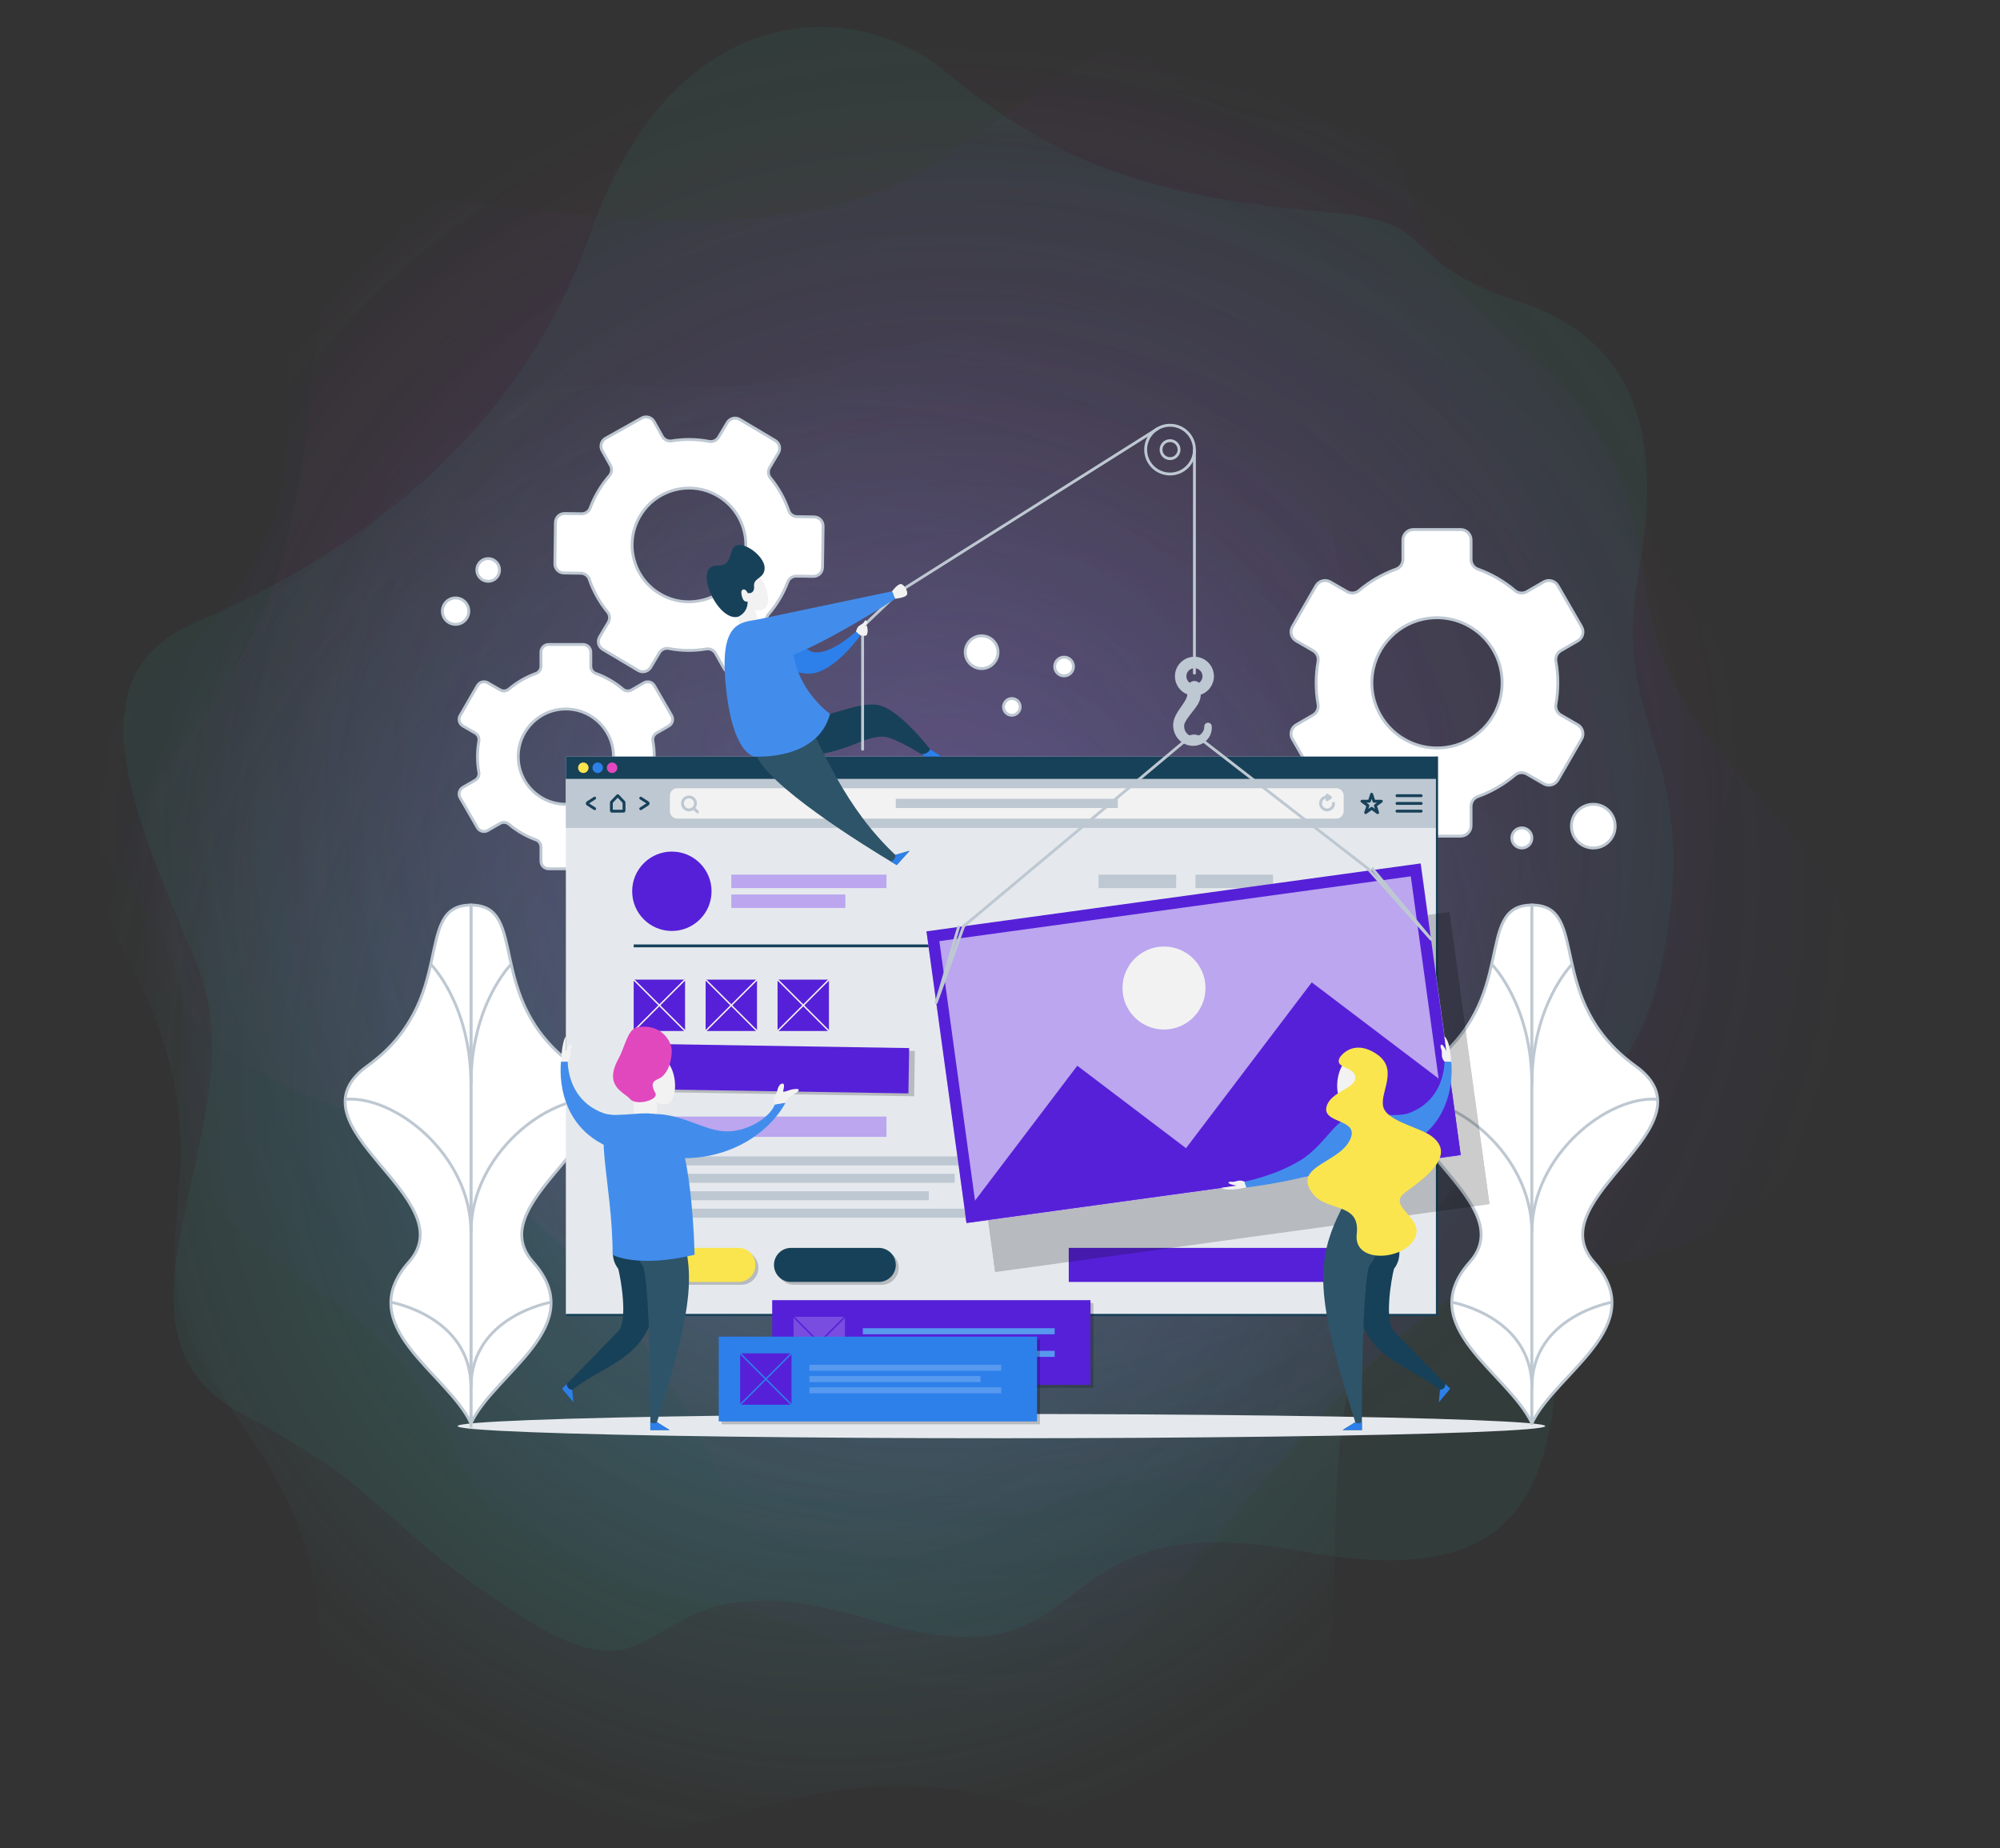 <?xml version="1.0" encoding="utf-8"?>
<!-- Generator: Adobe Illustrator 16.0.3, SVG Export Plug-In . SVG Version: 6.00 Build 0)  -->
<!DOCTYPE svg PUBLIC "-//W3C//DTD SVG 1.1//EN" "http://www.w3.org/Graphics/SVG/1.1/DTD/svg11.dtd">
<svg version="1.1" id="Capa_1" xmlns="http://www.w3.org/2000/svg" xmlns:xlink="http://www.w3.org/1999/xlink" x="0px" y="0px"
	 width="699px" height="646px" viewBox="0 0 699 646" enable-background="new 0 0 699 646" xml:space="preserve">
<rect x="0" y="0" width="699" height="646" fill="#333333" stroke="none"/>
<radialGradient id="SVGID_1_" cx="2.644" cy="-94.623" r="0.5" gradientTransform="matrix(3.239988e-014 546.096 -524.019 3.342851e-014 -49293.348 -1065.102)" gradientUnits="userSpaceOnUse">
	<stop  offset="0" style="stop-color:#64ECF5"/>
	<stop  offset="1" style="stop-color:#64ECF5;stop-opacity:0"/>
</radialGradient>
<path opacity="0.25" fill="url(#SVGID_1_)" enable-background="new    " d="M227.837,134.788
	c44.037,2.003,48.041-2.003,112.096-20.037c6.007-2.003,23.22-6.412,44.037-8.015c26.022-2.003,38.032,18.033,54.047,28.051
	c16.015,10.018,22.02,14.025,28.023,52.095c6.005,38.069,0,50.091,44.038,88.161c44.037,38.069,64.054,76.139,8.006,130.236
	c-56.047,54.1-50.042,100.184-52.044,156.286c-2.002,56.102-44.038,84.153-102.087,70.127c-58.05-14.024-68.058-8.014-152.13,14.026
	s-100.085-10.016-100.085-70.126c0-60.111-38.032-80.146-48.041-116.213c-10.008-36.065,14.012-60.109-18.015-122.223
	c-32.027-62.113-14.013-94.172,8.007-110.202c22.019-16.029,56.048-18.033,86.074-54.099
	C169.787,136.792,183.799,132.784,227.837,134.788z"/>
<path opacity="0.05" fill="#1CEBBC" enable-background="new    " d="M330.573,25.167c34.028,28.051,64.054,42.077,124.104,48.087
	c6.006,0.601,21.23,1.741,28.024,4.008c18.016,6.011,12.011,16.029,48.041,28.051c36.029,12.022,52.045,40.073,42.036,94.172
	s20.017,62.113,10.009,126.23c-10.009,64.117-32.028,38.069-36.031,106.193s4.003,128.234-92.079,110.201
	s-66.056,50.092-150.128,24.044c-84.07-26.047-66.056,34.063-120.102,0c-54.046-34.062-44.038-42.077-100.085-72.132
	c-56.047-30.054,8.007-102.186-16.013-158.288c-24.021-56.103-42.036-100.183,0-118.216
	c42.036-18.033,110.094-56.102,138.117-136.249C234.491,1.124,296.544-2.884,330.573,25.167z"/>
<radialGradient id="SVGID_2_" cx="2.646" cy="-94.613" r="0.5" gradientTransform="matrix(3.422565e-014 542.56 -567.465 3.238085e-014 -53360.055 -1157.5)" gradientUnits="userSpaceOnUse">
	<stop  offset="0" style="stop-color:#E751AF"/>
	<stop  offset="1" style="stop-color:#E751AF;stop-opacity:0"/>
</radialGradient>
<path opacity="0.2" fill="url(#SVGID_2_)" enable-background="new    " d="M61.294,263.097
	c27.792-34.252,41.601-64.401,47.197-124.55c0.56-6.015,1.595-21.262,3.813-28.078c5.882-18.073,15.932-12.13,27.696-48.277
	c11.766-36.147,39.681-52.366,93.793-42.716c54.112,9.651,61.915-20.458,126.036-10.875S398.079,40.4,466.163,43.945
	s128.079-4.878,110.717,91.417s50.49,65.779,25.04,150.107c-25.451,84.33,34.477,65.888,0.815,120.217
	c-33.662,54.329-41.735,44.365-71.382,100.67c-29.644,56.305-102.139-7.32-158.021,17.104
	c-55.883,24.427-99.797,42.759-118.098,0.805c-18.3-41.953-56.795-109.817-137.051-137.323
	C37.928,359.435,33.502,297.35,61.294,263.097z"/>
<radialGradient id="SVGID_3_" cx="2.632" cy="-94.602" r="0.5" gradientTransform="matrix(3.799954e-014 595.482 -627 3.633899e-014 -58975 -1263.197)" gradientUnits="userSpaceOnUse">
	<stop  offset="0" style="stop-color:#5F45EA"/>
	<stop  offset="1" style="stop-color:#5F45EA;stop-opacity:0"/>
</radialGradient>
<path opacity="0.2" fill="url(#SVGID_3_)" enable-background="new    " d="M328.357,55.839
	c50.042-34.062,72.062-54.098,104.089-48.087c7.34,2.004,24.723,12.671,32.026,18.033c30.025,22.041,26.022,54.099,46.039,76.139
	c20.019,22.041,56.048,36.065,64.056,100.183c8.007,64.118,50.043,70.128,74.063,126.229
	c24.021,56.104-38.033,104.19-78.065,112.205c-40.034,8.017-50.043-12.021-114.099,60.11
	c-64.055,72.131-90.077,128.234-142.12,88.161c-52.046-40.074-82.07-20.037-126.108-48.088s-14.012-46.084-78.066-90.165
	c-64.055-44.08-40.033-58.106-46.039-100.183c-6.005-42.077-44.037-52.096-36.03-78.144c8.007-26.047,74.063-60.11,72.061-120.219
	c-2.001-60.11,22.02-86.158,58.049-82.15C194.243,73.873,278.315,89.901,328.357,55.839z"/>
<g>
	<ellipse fill="#E5E9ED" cx="350" cy="498.423" rx="190.073" ry="4.238"/>
	<g>
		<g>
			<path fill="#FFFFFF" stroke="#BEC8D2" stroke-miterlimit="10" d="M535.396,497.423c-8.429-17.762-41.68-33.909-21.702-56.335
				c19.979-22.426-43.674-47.512-14.48-68.54c32.162-23.166,15.532-56.225,36.183-56.225V497.423z"/>
			<path fill="#FFFFFF" stroke="#BEC8D2" stroke-miterlimit="10" d="M535.396,497.423c8.428-17.762,41.68-33.909,21.701-56.335
				s43.675-47.512,14.48-68.54c-32.162-23.166-15.532-56.225-36.182-56.225V497.423z"/>
		</g>
		<path fill="none" stroke="#BEC8D2" stroke-miterlimit="10" d="M535.396,484.924c0-24.945-27.987-29.787-27.987-29.787"/>
		<path fill="none" stroke="#BEC8D2" stroke-miterlimit="10" d="M535.396,430.749c0-27.211-26.671-48.025-43.979-46.532"/>
		<path fill="none" stroke="#BEC8D2" stroke-miterlimit="10" d="M535.396,379.142c0-28.149-14.054-42.142-14.054-42.142"/>
		<path fill="none" stroke="#BEC8D2" stroke-miterlimit="10" d="M535.396,484.924c0-24.945,27.986-29.787,27.986-29.787"/>
		<path fill="none" stroke="#BEC8D2" stroke-miterlimit="10" d="M535.396,430.749c0-27.211,26.67-48.025,43.979-46.532"/>
		<path fill="none" stroke="#BEC8D2" stroke-miterlimit="10" d="M535.396,379.142c0-28.149,14.053-42.142,14.053-42.142"/>
	</g>
	<g>
		<g>
			<path fill="#FFFFFF" stroke="#BEC8D2" stroke-miterlimit="10" d="M164.604,497.423c8.428-17.762,41.68-33.909,21.701-56.335
				s43.675-47.512,14.481-68.54c-32.162-23.166-15.532-56.225-36.182-56.225V497.423z"/>
			<path fill="#FFFFFF" stroke="#BEC8D2" stroke-miterlimit="10" d="M164.604,497.423c-8.428-17.762-41.68-33.909-21.702-56.335
				c19.979-22.426-43.674-47.512-14.48-68.54c32.162-23.166,15.532-56.225,36.182-56.225V497.423z"/>
		</g>
		<path fill="none" stroke="#BEC8D2" stroke-miterlimit="10" d="M164.604,484.924c0-24.945,27.987-29.787,27.987-29.787"/>
		<path fill="none" stroke="#BEC8D2" stroke-miterlimit="10" d="M164.604,430.749c0-27.211,26.67-48.025,43.979-46.532"/>
		<path fill="none" stroke="#BEC8D2" stroke-miterlimit="10" d="M164.604,379.142c0-28.149,14.053-42.142,14.053-42.142"/>
		<path fill="none" stroke="#BEC8D2" stroke-miterlimit="10" d="M164.604,484.924c0-24.945-27.987-29.787-27.987-29.787"/>
		<path fill="none" stroke="#BEC8D2" stroke-miterlimit="10" d="M164.604,430.749c0-27.211-26.67-48.025-43.979-46.532"/>
		<path fill="none" stroke="#BEC8D2" stroke-miterlimit="10" d="M164.604,379.142c0-28.149-14.053-42.142-14.053-42.142"/>
	</g>
	<path fill="#FFFFFF" stroke="#BEC8D2" stroke-miterlimit="10" d="M228.666,264.443c0-1.874-0.171-3.707-0.493-5.487
		c-0.198-1.097,0.325-2.195,1.29-2.752l4.297-2.481c1.275-0.737,1.712-2.368,0.976-3.643l-6.042-10.466
		c-0.736-1.275-2.368-1.712-3.643-0.976l-4.303,2.484c-0.965,0.558-2.179,0.46-3.029-0.259c-2.787-2.36-5.997-4.235-9.502-5.494
		c-1.047-0.376-1.735-1.38-1.735-2.492v-4.96c0-1.473-1.194-2.667-2.667-2.667H191.73c-1.473,0-2.667,1.194-2.667,2.667v4.96
		c0,1.112-0.688,2.116-1.735,2.492c-3.504,1.259-6.714,3.133-9.502,5.494c-0.85,0.72-2.064,0.817-3.029,0.259l-4.303-2.484
		c-1.276-0.736-2.907-0.299-3.644,0.976l-6.042,10.466c-0.736,1.276-0.299,2.907,0.976,3.644l4.297,2.481
		c0.965,0.557,1.488,1.656,1.29,2.752c-0.321,1.781-0.492,3.614-0.492,5.487s0.171,3.707,0.492,5.487
		c0.198,1.097-0.325,2.195-1.29,2.752l-4.297,2.481c-1.275,0.736-1.712,2.368-0.976,3.643l6.042,10.466
		c0.737,1.276,2.368,1.713,3.644,0.976l4.303-2.484c0.965-0.557,2.179-0.46,3.029,0.26c2.787,2.36,5.997,4.234,9.502,5.494
		c1.047,0.376,1.734,1.38,1.734,2.492v4.96c0,1.473,1.194,2.667,2.667,2.667h12.085c1.473,0,2.667-1.194,2.667-2.667v-4.96
		c0-1.112,0.688-2.116,1.735-2.492c3.505-1.259,6.714-3.133,9.502-5.494c0.85-0.72,2.064-0.817,3.029-0.26l4.304,2.485
		c1.275,0.736,2.907,0.299,3.643-0.977l6.042-10.466c0.736-1.275,0.299-2.907-0.976-3.643l-4.297-2.481
		c-0.965-0.557-1.488-1.656-1.29-2.752C228.495,268.149,228.666,266.316,228.666,264.443z M199.937,280.957
		c-10.892,1.372-20.051-7.787-18.678-18.679c0.935-7.421,6.928-13.414,14.349-14.35c10.892-1.373,20.052,7.787,18.679,18.679
		C213.351,274.029,207.358,280.021,199.937,280.957z"/>
	<path fill="#FFFFFF" stroke="#BEC8D2" stroke-miterlimit="10" d="M272.478,209.323c1.144-1.921,2.088-3.905,2.846-5.928
		c0.466-1.245,1.673-2.052,3.003-2.034l5.921,0.08c1.758,0.023,3.202-1.382,3.226-3.14l0.195-14.421
		c0.024-1.757-1.382-3.202-3.139-3.226l-5.93-0.08c-1.33-0.018-2.515-0.858-2.948-2.116c-1.417-4.122-3.563-8.004-6.388-11.435
		c-0.844-1.025-0.936-2.474-0.257-3.615l3.029-5.086c0.899-1.51,0.404-3.464-1.106-4.363l-12.392-7.38
		c-1.51-0.899-3.464-0.404-4.363,1.106l-3.029,5.086c-0.679,1.141-1.998,1.75-3.3,1.496c-4.363-0.849-8.798-0.888-13.098-0.169
		c-1.312,0.219-2.615-0.423-3.265-1.584l-2.896-5.175c-0.858-1.534-2.797-2.082-4.332-1.224l-12.587,7.042
		c-1.534,0.858-2.082,2.797-1.224,4.332l2.891,5.168c0.649,1.161,0.515,2.606-0.358,3.61c-1.417,1.629-2.712,3.405-3.856,5.326
		c-1.144,1.921-2.088,3.905-2.846,5.928c-0.467,1.245-1.674,2.052-3.003,2.034l-5.921-0.08c-1.757-0.024-3.202,1.382-3.226,3.14
		l-0.195,14.421c-0.024,1.758,1.382,3.202,3.14,3.226l5.929,0.08c1.33,0.018,2.516,0.858,2.948,2.116
		c1.417,4.122,3.563,8.004,6.388,11.435c0.844,1.025,0.936,2.474,0.257,3.615l-3.029,5.086c-0.899,1.51-0.404,3.463,1.106,4.363
		l12.392,7.38c1.51,0.899,3.464,0.404,4.363-1.106l3.029-5.086c0.679-1.141,1.998-1.75,3.301-1.496
		c4.362,0.849,8.798,0.887,13.097,0.169c1.312-0.219,2.615,0.423,3.265,1.583l2.896,5.176c0.858,1.534,2.797,2.082,4.332,1.224
		l12.587-7.042c1.534-0.858,2.082-2.797,1.224-4.332l-2.891-5.168c-0.649-1.161-0.515-2.606,0.358-3.61
		C270.039,213.019,271.333,211.244,272.478,209.323z M232.935,208.712c-12.006-5.244-15.805-20.229-7.746-30.559
		c5.491-7.038,15.295-9.523,23.476-5.951c12.006,5.244,15.805,20.229,7.746,30.559C250.92,209.8,241.115,212.285,232.935,208.712z"
		/>
	<path fill="#FFFFFF" stroke="#BEC8D2" stroke-miterlimit="10" d="M544.461,238.655c0-2.561-0.234-5.067-0.674-7.501
		c-0.271-1.499,0.444-3.001,1.764-3.763l5.874-3.392c1.743-1.007,2.341-3.236,1.334-4.98l-8.26-14.307
		c-1.007-1.744-3.237-2.341-4.98-1.334l-5.883,3.396c-1.319,0.762-2.979,0.629-4.142-0.355c-3.81-3.227-8.197-5.789-12.989-7.51
		c-1.431-0.514-2.371-1.887-2.371-3.407v-6.781c0-2.014-1.632-3.646-3.646-3.646h-16.521c-2.014,0-3.646,1.632-3.646,3.646v6.781
		c0,1.52-0.94,2.893-2.371,3.407c-4.791,1.721-9.179,4.283-12.989,7.51c-1.162,0.984-2.822,1.117-4.141,0.355l-5.883-3.396
		c-1.744-1.007-3.974-0.409-4.98,1.334l-8.261,14.307c-1.007,1.744-0.409,3.974,1.335,4.98l5.874,3.392
		c1.319,0.762,2.034,2.263,1.763,3.763c-0.439,2.435-0.673,4.94-0.673,7.501s0.233,5.067,0.673,7.501
		c0.271,1.499-0.443,3.001-1.763,3.763l-5.874,3.392c-1.744,1.007-2.342,3.236-1.335,4.98l8.261,14.307
		c1.007,1.744,3.236,2.341,4.98,1.334l5.882-3.396c1.319-0.762,2.979-0.629,4.142,0.355c3.811,3.227,8.198,5.789,12.989,7.51
		c1.431,0.514,2.371,1.886,2.371,3.406v6.781c0,2.014,1.633,3.646,3.646,3.646h16.521c2.014,0,3.646-1.632,3.646-3.646v-6.781
		c0-1.52,0.94-2.893,2.371-3.406c4.791-1.722,9.18-4.284,12.989-7.51c1.163-0.984,2.822-1.117,4.142-0.355l5.883,3.396
		c1.743,1.007,3.974,0.409,4.98-1.334l8.26-14.307c1.007-1.744,0.409-3.974-1.334-4.98l-5.874-3.392
		c-1.32-0.762-2.034-2.264-1.764-3.763C544.227,243.722,544.461,241.216,544.461,238.655z M505.187,261.23
		c-14.89,1.876-27.411-10.645-25.534-25.534c1.278-10.146,9.471-18.337,19.616-19.616c14.89-1.876,27.411,10.645,25.534,25.535
		C523.524,251.759,515.332,259.952,505.187,261.23z"/>
	<g>
		<g>
			<rect x="197.772" y="264.418" fill="#E5E9ED" width="304.456" height="195.164"/>
			<g>
				<rect x="197.772" y="272.236" fill="#BEC8D2" width="304.456" height="17.114"/>
				<g>
					<g>
						<path fill="#174159" d="M215.889,278.788l1.709,1.799v2.418h-3.419v-2.418L215.889,278.788 M215.889,277.583
							c-0.146,0-0.294,0.063-0.413,0.188l-2.075,2.183c-0.141,0.148-0.222,0.365-0.222,0.594v2.677c0,0.431,0.284,0.781,0.635,0.781
							h4.149c0.351,0,0.635-0.35,0.635-0.781v-2.677c0-0.229-0.081-0.445-0.222-0.594l-2.075-2.183
							C216.183,277.645,216.036,277.583,215.889,277.583L215.889,277.583z"/>
					</g>
					<g>
						<path fill="none" stroke="#174159" stroke-linecap="round" stroke-miterlimit="10" d="M223.94,282.642l2.395-1.542
							c0.274-0.176,0.274-0.437,0-0.613l-2.395-1.542"/>
						<path fill="none" stroke="#174159" stroke-linecap="round" stroke-miterlimit="10" d="M207.838,282.642l-2.395-1.542
							c-0.274-0.176-0.274-0.437,0-0.613l2.395-1.542"/>
					</g>
				</g>
				<g>
					<g>
						<path fill="#F2F2F2" d="M467.011,286.11H236.733c-1.438,0-2.604-1.166-2.604-2.603v-5.426c0-1.438,1.166-2.604,2.604-2.604
							h230.278c1.438,0,2.604,1.166,2.604,2.604v5.426C469.614,284.944,468.448,286.11,467.011,286.11z"/>
					</g>
					<rect x="313.079" y="279.188" fill="#BEC8D2" width="77.585" height="3.211"/>
					<g>
						<circle fill="none" stroke="#BEC8D2" stroke-miterlimit="10" cx="240.8" cy="280.794" r="2.271"/>
						
							<line fill="none" stroke="#BEC8D2" stroke-linecap="round" stroke-miterlimit="10" x1="242.406" y1="282.399" x2="243.77" y2="283.763"/>
					</g>
					<g>
						<path fill="none" stroke="#BEC8D2" stroke-linecap="round" stroke-miterlimit="10" d="M466.085,280.793
							c0,1.254-1.017,2.271-2.271,2.271c-1.255,0-2.271-1.017-2.271-2.271s1.017-2.271,2.271-2.271"/>
						<polygon fill="none" stroke="#BEC8D2" stroke-linecap="round" stroke-linejoin="round" stroke-miterlimit="10" points="
							463.814,277.888 465.022,278.704 463.814,279.521 						"/>
					</g>
				</g>
				<polygon fill="none" stroke="#174159" stroke-linecap="round" stroke-linejoin="round" stroke-miterlimit="10" points="
					479.392,277.573 480.19,280.033 482.777,280.033 480.685,281.554 481.484,284.014 479.392,282.494 477.298,284.014 
					478.098,281.554 476.005,280.033 478.592,280.033 				"/>
				<g>
					
						<line fill="none" stroke="#174159" stroke-linecap="round" stroke-linejoin="round" stroke-miterlimit="10" x1="488.246" y1="278.095" x2="496.696" y2="278.095"/>
					
						<line fill="none" stroke="#174159" stroke-linecap="round" stroke-linejoin="round" stroke-miterlimit="10" x1="488.246" y1="280.793" x2="496.696" y2="280.793"/>
					
						<line fill="none" stroke="#174159" stroke-linecap="round" stroke-linejoin="round" stroke-miterlimit="10" x1="488.246" y1="283.492" x2="496.696" y2="283.492"/>
				</g>
			</g>
			<polyline fill="none" stroke="#174159" stroke-width="0.75" stroke-miterlimit="10" points="502.228,264.418 502.228,459.582 
				197.772,459.582 			"/>
			<g>
				<rect x="197.772" y="264.418" fill="#174159" width="304.456" height="7.818"/>
				<g>
					<circle fill="#FAE54E" cx="203.873" cy="268.327" r="1.831"/>
					<circle fill="#2D80EA" cx="208.9" cy="268.327" r="1.831"/>
					<circle fill="#E148BE" cx="213.927" cy="268.327" r="1.831"/>
				</g>
			</g>
		</g>
		<g>
			<rect x="373.53" y="436.139" fill="#5620D8" width="105.251" height="11.898"/>
			<g>
				<g>
					<circle fill="#5620D8" cx="234.814" cy="311.5" r="13.872"/>
					<g>
						<rect x="255.592" y="305.678" fill="#BBA6EF" width="54.238" height="4.708"/>
						<rect x="255.592" y="312.616" fill="#BBA6EF" width="39.87" height="4.708"/>
					</g>
				</g>
				<g>
					<rect x="383.954" y="305.678" fill="#BEC8D2" width="27.119" height="4.708"/>
					<rect x="417.809" y="305.678" fill="#BEC8D2" width="27.118" height="4.708"/>
				</g>
				<line fill="none" stroke="#174159" stroke-miterlimit="10" x1="221.475" y1="330.587" x2="478.525" y2="330.587"/>
			</g>
			<g>
				<rect x="221.475" y="390.234" fill="#BBA6EF" width="88.355" height="7.107"/>
				<g>
					<rect x="221.475" y="404.156" fill="#BEC8D2" width="122.955" height="3.147"/>
					<rect x="221.475" y="410.249" fill="#BEC8D2" width="112.215" height="3.146"/>
					<rect x="221.475" y="416.341" fill="#BEC8D2" width="103.137" height="3.147"/>
					<rect x="221.475" y="422.433" fill="#BEC8D2" width="122.955" height="3.147"/>
				</g>
			</g>
			<g>
				<g>
					<g opacity="0.2">
						<path d="M259.1,449.037h-30.676c-3.286,0-5.949-2.664-5.949-5.949l0,0c0-3.286,2.664-5.949,5.949-5.949H259.1
							c3.286,0,5.949,2.663,5.949,5.949l0,0C265.049,446.373,262.386,449.037,259.1,449.037z"/>
					</g>
					<g>
						<path fill="#FAE54E" d="M258.1,448.037h-30.676c-3.286,0-5.949-2.664-5.949-5.949l0,0c0-3.286,2.664-5.949,5.949-5.949H258.1
							c3.286,0,5.949,2.663,5.949,5.949l0,0C264.049,445.373,261.386,448.037,258.1,448.037z"/>
					</g>
				</g>
				<g>
					<g opacity="0.2">
						<path d="M308.13,449.037h-30.676c-3.286,0-5.949-2.664-5.949-5.949l0,0c0-3.286,2.664-5.949,5.949-5.949h30.676
							c3.286,0,5.949,2.663,5.949,5.949l0,0C314.079,446.373,311.416,449.037,308.13,449.037z"/>
					</g>
					<g>
						<path fill="#174159" d="M307.13,448.037h-30.676c-3.286,0-5.949-2.664-5.949-5.949l0,0c0-3.286,2.664-5.949,5.949-5.949
							h30.676c3.286,0,5.949,2.663,5.949,5.949l0,0C313.079,445.373,310.416,448.037,307.13,448.037z"/>
					</g>
				</g>
			</g>
			<g>
				<g>
					<rect x="221.475" y="342.381" fill="#5620D8" width="17.952" height="17.952"/>
					
						<line fill="none" stroke="#F2F2F2" stroke-width="0.5" stroke-miterlimit="10" x1="221.475" y1="342.381" x2="239.426" y2="360.333"/>
					
						<line fill="none" stroke="#F2F2F2" stroke-width="0.5" stroke-miterlimit="10" x1="239.426" y1="342.381" x2="221.475" y2="360.333"/>
				</g>
				<g>
					<rect x="246.616" y="342.381" fill="#5620D8" width="17.952" height="17.952"/>
					
						<line fill="none" stroke="#F2F2F2" stroke-width="0.5" stroke-miterlimit="10" x1="246.616" y1="342.381" x2="264.568" y2="360.333"/>
					
						<line fill="none" stroke="#F2F2F2" stroke-width="0.5" stroke-miterlimit="10" x1="264.568" y1="342.381" x2="246.616" y2="360.333"/>
				</g>
				<g>
					<rect x="271.757" y="342.381" fill="#5620D8" width="17.952" height="17.952"/>
					
						<line fill="none" stroke="#F2F2F2" stroke-width="0.5" stroke-miterlimit="10" x1="271.757" y1="342.381" x2="289.709" y2="360.333"/>
					
						<line fill="none" stroke="#F2F2F2" stroke-width="0.5" stroke-miterlimit="10" x1="289.709" y1="342.381" x2="271.757" y2="360.333"/>
				</g>
			</g>
		</g>
		<g>
			<g opacity="0.2">
				
					<rect x="226.263" y="366.625" transform="matrix(-1 -0.016 0.016 -1 539.889 753.394)" width="93.36" height="15.846"/>
			</g>
			<g>
				
					<rect x="224.263" y="365.625" transform="matrix(-1 -0.016 0.016 -1 535.905 751.362)" fill="#5620D8" width="93.36" height="15.846"/>
			</g>
		</g>
		<g>
			<g>
				<g>
					
						<line fill="none" stroke="#BEC8D2" stroke-linecap="round" stroke-miterlimit="10" x1="417.452" y1="157.148" x2="417.452" y2="235.254"/>
					<path fill="#BEC8D2" d="M422.161,252.588c-0.721,0.024-1.285,0.627-1.261,1.348c0.055,1.637-1.245,3.192-2.875,3.453
						c-0.405,0.056-0.824,0.087-1.255-0.002c-0.409-0.056-0.778-0.2-1.138-0.408c-0.716-0.408-1.296-1.11-1.555-1.874
						c-0.272-0.776-0.336-1.743,0.029-2.478c1.853-3.725,5.547-6.098,5.547-9.828c2.679-0.918,4.613-3.457,4.613-6.444
						c0-3.758-3.058-6.816-6.815-6.816c-3.759,0-6.816,3.058-6.816,6.816c0,2.887,1.808,5.354,4.348,6.346
						c-0.237,2.613-3.284,4.959-4.564,8.479c-0.611,1.68-0.476,3.516,0.159,5.102c0.637,1.595,1.843,2.886,3.296,3.633
						c1.458,0.773,3.146,0.923,4.661,0.586c1.524-0.352,2.885-1.243,3.762-2.455c0.903-1.196,1.307-2.69,1.218-4.11l-0.008-0.127
						C423.462,253.107,422.868,252.564,422.161,252.588z M417.452,233.539c1.553,0,2.815,1.263,2.815,2.816
						c0,0.951-0.477,1.791-1.201,2.3c-0.48-0.446-1.136-0.701-1.841-0.636c-0.544,0.05-1.021,0.286-1.395,0.63
						c-0.721-0.51-1.195-1.347-1.195-2.295C414.636,234.802,415.899,233.539,417.452,233.539z"/>
				</g>
				<g>
					<g>
						<g opacity="0.2">
							
								<rect x="339.984" y="330.158" transform="matrix(0.991 -0.136 0.136 0.991 -47.975 61.71)" width="174.323" height="102.839"/>
							<polygon points="468.459,360.34 424.511,418.293 386.51,389.475 347.348,441.116 347.797,444.385 520.497,420.65 
								517.299,397.377 							"/>
							<path d="M503.077,323.276l12.912,93.956l-164.774,22.645l-12.913-93.955L503.077,323.276 M506.495,318.769l-172.7,23.735
								l14.002,101.881l172.7-23.734L506.495,318.769L506.495,318.769z"/>
							<circle cx="416.817" cy="362.314" r="14.508"/>
						</g>
						<g>
							<g>
								
									<rect x="329.984" y="313.158" transform="matrix(0.991 -0.136 0.136 0.991 -45.753 60.19)" fill="#BBA6EF" width="174.323" height="102.839"/>
								<polygon fill="#5620D8" points="458.459,343.34 414.511,401.293 376.51,372.475 337.348,424.116 337.797,427.385 
									510.497,403.65 507.299,380.377 								"/>
								<g>
									<path fill="#5620D8" d="M493.077,306.276l12.912,93.956l-164.774,22.645l-12.913-93.955L493.077,306.276 M496.495,301.769
										l-172.7,23.735l14.002,101.881l172.7-23.734L496.495,301.769L496.495,301.769z"/>
								</g>
								<g>
									<circle fill="#F2F2F2" cx="406.817" cy="345.314" r="14.508"/>
								</g>
							</g>
						</g>
					</g>
					<polyline fill="none" stroke="#BEC8D2" stroke-linecap="round" stroke-linejoin="round" stroke-miterlimit="10" points="
						335.029,323.961 327.214,350.382 336.785,323.719 					"/>
					<polyline fill="none" stroke="#BEC8D2" stroke-linecap="round" stroke-linejoin="round" stroke-miterlimit="10" points="
						479.713,303.688 500.133,328.236 477.956,303.446 					"/>
					<path fill="none" stroke="#BEC8D2" stroke-linecap="round" stroke-linejoin="round" stroke-miterlimit="10" d="
						M477.956,303.446l-57.736-44.726c-1.372-1.941-4.234-1.993-5.675-0.102l-77.76,65.1"/>
				</g>
			</g>
			<g>
				<circle fill="none" stroke="#BEC8D2" stroke-linecap="round" stroke-miterlimit="10" cx="408.931" cy="157.148" r="8.521"/>
				<circle fill="none" stroke="#BEC8D2" stroke-linecap="round" stroke-miterlimit="10" cx="408.931" cy="157.148" r="3.146"/>
			</g>
			<g>
				<g>
					<path fill="#174159" d="M473.183,422.166c-3.268,14.859-2.006,33.957,5.219,45.111c5.7,8.801,15.845,11.519,24.884,18.478
						l-0.419,4.353l3.982-4.753c0,0-5.012-4.981-19.572-20.017c-3.563-3.679-1.017-18.225-0.089-21.859
						c4.526-6.038-0.015-12.349-3.011-21.313H473.183z"/>
					<path fill="#2D80EA" d="M503.285,485.755l-0.419,4.353l3.982-4.753l-1.685-1.693
						C505.164,483.661,505.376,485.47,503.285,485.755z"/>
				</g>
				<g>
					<path fill="#2E546A" d="M469.006,422.166c-9.547,18.836-9.153,30.912,4.663,74.89l-4.412,2.734h6.729
						c0,0-0.287-46.484,2.416-57.08c4.527-6.037,4.595-11.58,1.599-20.544H469.006z"/>
					<path fill="#2D80EA" d="M469.257,499.79h6.729v-2.734c0,0-1.447,0.85-2.316,0L469.257,499.79z"/>
				</g>
				<path fill="#F2F2F2" d="M479.352,378.776c-1.678,5.138-6.408,7.644-8.873,7.181c-2.466-0.463-3.746-4.664-2.86-9.383
					c0.887-4.72,3.579-7.398,6.068-7.707C477.252,368.426,481.681,371.645,479.352,378.776z"/>
				<rect x="473.669" y="380.196" fill="#F2F2F2" width="4.633" height="11.629"/>
				<path fill="#2D80EA" d="M474.582,389.079c-6.081,1.106-10.171,11.084-10.772,14.655c-0.356,2.118-0.122,4.179,2.229,8.298
					c3.273,5.737,2.968,10.134,2.968,10.134h15.238c0-4.558,2.93-9.67,4.658-16.775S484.898,387.2,474.582,389.079z"/>
				<g>
					<path fill="#428DEC" d="M479.794,389.312c-0.021-0.001,8.839,1.065,12.479-0.232c8.578-3.059,12.301-10.433,12.594-18.031
						h2.321c0,0,3.108,22.44-18.122,30.453L479.794,389.312z"/>
					<path fill="#F2F2F2" d="M504.867,371.048c-1.549-1.707-0.57-3.113-1.182-4.458c-0.611-1.346,0.136-2.881,1.819,0.788
						l-0.699-5.142c0,0,2.01,1.006,2.383,8.812H504.867z"/>
				</g>
				<g>
					<path fill="#428DEC" d="M474.192,390.267c4.552,0.894,3.994,9.134-1.21,13.904c-4.911,4.502-18.771,8.442-37.424,10.854
						l-0.605-2.045c0,0,10.43-1.912,19.512-7.429C463.547,400.033,467.625,388.979,474.192,390.267z"/>
					<path fill="#F2F2F2" d="M434.953,412.979c-1.999-0.945-3.059,0.263-4.476,0.055s-2.115,0.754,1.754,1.335l-5.321,0.769
						c0,0,1.255,1.477,8.648-0.113L434.953,412.979z"/>
				</g>
				<path fill="#FAE54E" d="M468.322,369.486c-2.341,4.1,5.347,3.094,5.347,7.114c0,4.02-8.425,4.766-9.993,10.01
					c-1.791,5.989,10.429,4.394,8.589,10.609c-2.703,9.133-20.587,9.896-13.777,19.575c4.959,7.048,17.054,3.036,15.688,14.549
					c-1.325,11.175,19.08,8.923,20.836-0.241c1.167-6.095-10.209-9.798-3.839-14.398c7.796-5.631,17.655-13.176,9.221-19.562
					c-4.265-3.228-15.8-5.229-16.971-10.414c-1.17-5.185,5.644-13.147-2.458-18.448
					C472.658,362.846,468.322,369.486,468.322,369.486z"/>
			</g>
			<g>
				<g>
					<path fill="#174159" d="M263.731,248.195c0,0,3.983,16.21,12.452,16.21c19.404,0,24.951-7.428,32.716-6.916
						c4.119,0.272,14.442,6.916,14.442,6.916h5.825l-4.091-2.546c0,0-11.17-14.631-18.653-15.538
						c-9.479-1.148-22.034,8.256-28.767,1.874H263.731z"/>
					<path fill="#2D80EA" d="M323.34,264.405l-1.301-0.813c0,0,2.279,0.135,3.035-1.734l4.091,2.546H323.34z"/>
				</g>
				<polyline fill="none" stroke="#BEC8D2" stroke-linecap="round" stroke-miterlimit="10" points="404.533,149.859 
					314.434,206.688 301.48,219.032 301.48,261.858 				"/>
				<g>
					<path fill="#BEC8D2" d="M299.196,220.729c0.804-1.362,2.66-4.034,3.588-2.262c0.586,1.12,0.35,3.098-0.185,3.295
						s-1.92,0.32-1.92,0.32L299.196,220.729z"/>
					<path fill="#2D80EA" d="M261.288,218.061c7.382-4.165,19.336,9.165,22.958,9.852c5.858,1.112,14.209-6.582,14.95-7.183
						l1.483,1.353c0,0-9.143,13.12-17.792,13.367C274.237,235.697,251.87,223.374,261.288,218.061z"/>
					<path fill="#F2F2F2" d="M299.196,220.729c0.296-1.377,0.794-1.909,1.756-2.425c1.401-0.751,1.106-1.484,1.575-1.484
						c0.47,0,0.963,1.36-0.223,1.84c0,0,0.051,2.423-2.045,3.039L299.196,220.729z"/>
					<path fill="#F2F2F2" d="M302.784,218.467c0.06,0.513-0.503,0.435-1.051,0.412c-0.74-0.032-1.492-0.142-1.367,0.826
						c0.197,1.518-0.03,2.377,0.703,2.415s1.237,0.2,1.715-0.053S303.515,219.62,302.784,218.467z"/>
				</g>
				<g>
					<g>
						<path fill="#2E546A" d="M278.369,244.011c9.533,18.807,16.9,38.09,34.555,54.779l4.977-1.447l-4.496,4.993
							c0,0-36.92-21.602-46.939-34.847c-4.52-6.029-5.653-10.357-2.662-19.307L278.369,244.011z"/>
					</g>
					<path fill="#2D80EA" d="M313.405,302.336l4.496-4.993l-4.977,1.447c0,0,0.254,1.693-1.556,2.333L313.405,302.336z"/>
				</g>
				<path fill="#F2F2F2" d="M257.269,208.824c2.75,4.102,7.532,5.131,9.584,4.113c2.053-1.019,2.137-5.03,0.187-8.96
					s-4.982-5.619-7.248-5.272C256.547,199.2,253.451,203.13,257.269,208.824z"/>
				<polygon fill="#F2F2F2" points="258.98,220.729 265.504,218.889 262.619,208.663 255.553,204.588 				"/>
				<path fill="#428DEC" d="M263.932,216.7c-6.91,0.872-12.857,2.837-9.923,26.03c2.752,21.751,9.923,21.675,9.923,21.675
					s21.769,1.536,26.171-14.89c0,0-9.362-6.51-12.26-18.291C274.945,219.443,269.271,216.026,263.932,216.7z"/>
				<g>
					<path fill="#428DEC" d="M263.932,216.7l47.849-10.039l1.129,2.595c0,0-32.95,21.375-44.46,22.117
						C256.939,232.113,255.604,219.202,263.932,216.7z"/>
					<path fill="#F2F2F2" d="M311.781,206.661c0,0,1.992-2.714,3.137-2.531c1.145,0.184,2.657,2.795,2.016,3.803
						s-4.023,1.323-4.023,1.323L311.781,206.661z"/>
				</g>
				<path fill="#174159" d="M257.888,215.583c0,0,3.558-1.302,3.39-5.414c0,0-1.68,0.877-2.167-2.771
					c-0.222-1.668,1.417-2.002,2.172-0.166c1.055,0.389,2.479-0.332,2.26-2.266c-0.353-3.131,3.552-2.605,3.693-6.307
					c0.182-4.797-9.388-11.105-11.205-6.729c-1.484,3.576-1.047,5.724-5.58,5.768C242.11,197.78,250.65,217.256,257.888,215.583z"/>
			</g>
		</g>
		<g>
			<g>
				<g>
					<path fill="#174159" d="M230.093,422.166c3.267,14.859,2.006,33.957-5.219,45.111c-5.7,8.801-15.845,11.519-24.884,18.478
						l0.419,4.353l-3.983-4.753c0,0,5.012-4.981,19.573-20.017c3.563-3.679,1.016-18.225,0.088-21.859
						c-4.526-6.038,0.015-12.349,3.011-21.313H230.093z"/>
					<path fill="#2D80EA" d="M199.99,485.755l0.419,4.353l-3.983-4.753l1.685-1.693C198.111,483.661,197.899,485.47,199.99,485.755z
						"/>
				</g>
				<g>
					<path fill="#2E546A" d="M234.27,422.166c9.547,18.836,9.154,30.912-4.663,74.89l4.412,2.734h-6.729
						c0,0,0.287-46.484-2.417-57.08c-4.527-6.037-4.594-11.58-1.598-20.544H234.27z"/>
					<path fill="#2D80EA" d="M234.019,499.79h-6.729v-2.734c0,0,1.447,0.85,2.316,0L234.019,499.79z"/>
				</g>
				<path fill="#F2F2F2" d="M223.924,378.776c1.678,5.138,6.408,7.644,8.874,7.181c2.465-0.463,3.745-4.664,2.859-9.383
					c-0.886-4.72-3.579-7.398-6.068-7.707C226.023,368.426,221.594,371.645,223.924,378.776z"/>
				<rect x="221.475" y="380.196" fill="#F2F2F2" width="8.132" height="11.629"/>
				<g>
					<path fill="#428DEC" d="M223.481,389.312c0.021-0.001-8.839,1.065-12.479-0.232c-8.579-3.059-12.301-10.433-12.594-18.031
						h-2.321c0,0-3.109,22.44,18.122,30.453L223.481,389.312z"/>
					<path fill="#F2F2F2" d="M198.408,371.048c1.548-1.707,0.57-3.113,1.182-4.458c0.611-1.346-0.136-2.881-1.819,0.788l0.001-5.142
						c0,0-1.312,1.006-1.685,8.812H198.408z"/>
				</g>
			</g>
			<path fill="#428DEC" d="M232.986,390.939c-5.651-2.804-8.011-1.635-17.456-1.231c-9.445,0.402-1.417,23.192-1.417,48.842
				c0,0,8.21,4.768,28.649,0C242.762,438.55,241.96,395.392,232.986,390.939z"/>
			<path fill="#E148BE" d="M229.027,381.973c1.404,2.47-6.657,4.626-8.801,2.144s-9.373-4.426-4.062-14.104
				c2.312-4.213,3.19-10.391,6.618-10.985c8.229-1.427,12.186,4.893,12,8.616c-0.256,5.143-2.258,8.234-4.332,9.252
				C229.044,377.586,226.846,378.136,229.027,381.973z"/>
			<g>
				<path fill="#428DEC" d="M228.324,389.328c9.801-0.046,17.056,5.339,24.209,6.014c8.326,0.786,16.612-4.87,18.28-9.331
					l3.742-0.648c0,0-5.673,11.979-21.659,17.231c-8.034,2.64-17.859,3.048-23.813,0.307
					C223.13,400.159,221.451,389.361,228.324,389.328z"/>
				<path fill="#F2F2F2" d="M270.813,386.011c-1.178-1.753,0.613-3.553,0.861-4.866c0.248-1.313,0.925-2.283,1.578-2.421
					c1.112-0.235,0.779,1.314,0.42,2.798c-0.038,0.157,0.116,0.292,0.264,0.225c0.861-0.394,3.096-1.313,4.805-1.142
					c0.586,0.059,0.946,0.697-1.419,1.88c-2.3,1.15-2.767,2.878-2.767,2.878L270.813,386.011z"/>
			</g>
		</g>
	</g>
	<g>
		<g opacity="0.2">
			<rect x="270.878" y="455.404" width="111.252" height="29.628"/>
			<rect x="278.352" y="461.242" width="17.952" height="17.952"/>
			
				<line fill="none" stroke="#000000" stroke-width="0.5" stroke-miterlimit="10" x1="278.352" y1="461.242" x2="296.304" y2="479.194"/>
			
				<line fill="none" stroke="#000000" stroke-width="0.5" stroke-miterlimit="10" x1="296.304" y1="461.242" x2="278.352" y2="479.194"/>
			<rect x="302.555" y="465.215" width="67.048" height="2.111"/>
			<rect x="302.555" y="473.11" width="67.048" height="2.111"/>
			<rect x="302.555" y="469.162" width="59.817" height="2.112"/>
		</g>
		<g>
			<g>
				<rect x="269.878" y="454.404" fill="#5620D8" width="111.252" height="29.628"/>
				<g>
					<g>
						<rect x="277.352" y="460.242" fill="#784DE0" width="17.952" height="17.952"/>
						
							<line fill="none" stroke="#5620D8" stroke-width="0.5" stroke-miterlimit="10" x1="277.352" y1="460.242" x2="295.304" y2="478.194"/>
						
							<line fill="none" stroke="#5620D8" stroke-width="0.5" stroke-miterlimit="10" x1="295.304" y1="460.242" x2="277.352" y2="478.194"/>
					</g>
					<rect x="301.555" y="464.215" fill="#5799EE" width="67.048" height="2.111"/>
					<rect x="301.555" y="472.11" fill="#5799EE" width="67.048" height="2.111"/>
					<rect x="301.555" y="468.162" fill="#5799EE" width="59.817" height="2.112"/>
				</g>
			</g>
		</g>
	</g>
	<g>
		<g opacity="0.2">
			<rect x="252.203" y="468.162" width="111.252" height="29.628"/>
			<rect x="259.676" y="474" width="17.952" height="17.952"/>
			
				<line fill="none" stroke="#000000" stroke-width="0.5" stroke-miterlimit="10" x1="259.676" y1="474" x2="277.628" y2="491.952"/>
			
				<line fill="none" stroke="#000000" stroke-width="0.5" stroke-miterlimit="10" x1="277.628" y1="474" x2="259.676" y2="491.952"/>
			<rect x="283.878" y="477.973" width="67.048" height="2.111"/>
			<rect x="283.878" y="485.868" width="67.048" height="2.111"/>
			<rect x="283.878" y="481.92" width="59.817" height="2.112"/>
		</g>
		<g>
			<g>
				<rect x="251.203" y="467.162" fill="#2D80EA" width="111.252" height="29.628"/>
				<g>
					<g>
						<rect x="258.676" y="473" fill="#5620D8" width="17.952" height="17.952"/>
						
							<line fill="none" stroke="#2D80EA" stroke-width="0.5" stroke-miterlimit="10" x1="258.676" y1="473" x2="276.628" y2="490.952"/>
						
							<line fill="none" stroke="#2D80EA" stroke-width="0.5" stroke-miterlimit="10" x1="276.628" y1="473" x2="258.676" y2="490.952"/>
					</g>
					<rect x="282.878" y="476.973" fill="#5799EE" width="67.048" height="2.111"/>
					<rect x="282.878" y="484.868" fill="#5799EE" width="67.048" height="2.111"/>
					<rect x="282.878" y="480.92" fill="#5799EE" width="59.817" height="2.112"/>
				</g>
			</g>
		</g>
	</g>
	<circle fill="#FFFFFF" stroke="#BEC8D2" stroke-miterlimit="10" cx="353.633" cy="247.061" r="2.919"/>
	<circle fill="#FFFFFF" stroke="#BEC8D2" stroke-miterlimit="10" cx="343.076" cy="227.942" r="5.728"/>
	<circle fill="#FFFFFF" stroke="#BEC8D2" stroke-miterlimit="10" cx="371.889" cy="232.949" r="3.279"/>
	<circle fill="#FFFFFF" stroke="#BEC8D2" stroke-miterlimit="10" cx="159.222" cy="213.599" r="4.618"/>
	<circle fill="#FFFFFF" stroke="#BEC8D2" stroke-miterlimit="10" cx="170.625" cy="199.201" r="3.968"/>
	<circle fill="#FFFFFF" stroke="#BEC8D2" stroke-miterlimit="10" cx="531.883" cy="292.864" r="3.514"/>
	<circle fill="#FFFFFF" stroke="#BEC8D2" stroke-miterlimit="10" cx="556.858" cy="288.735" r="7.642"/>
</g>
</svg>
